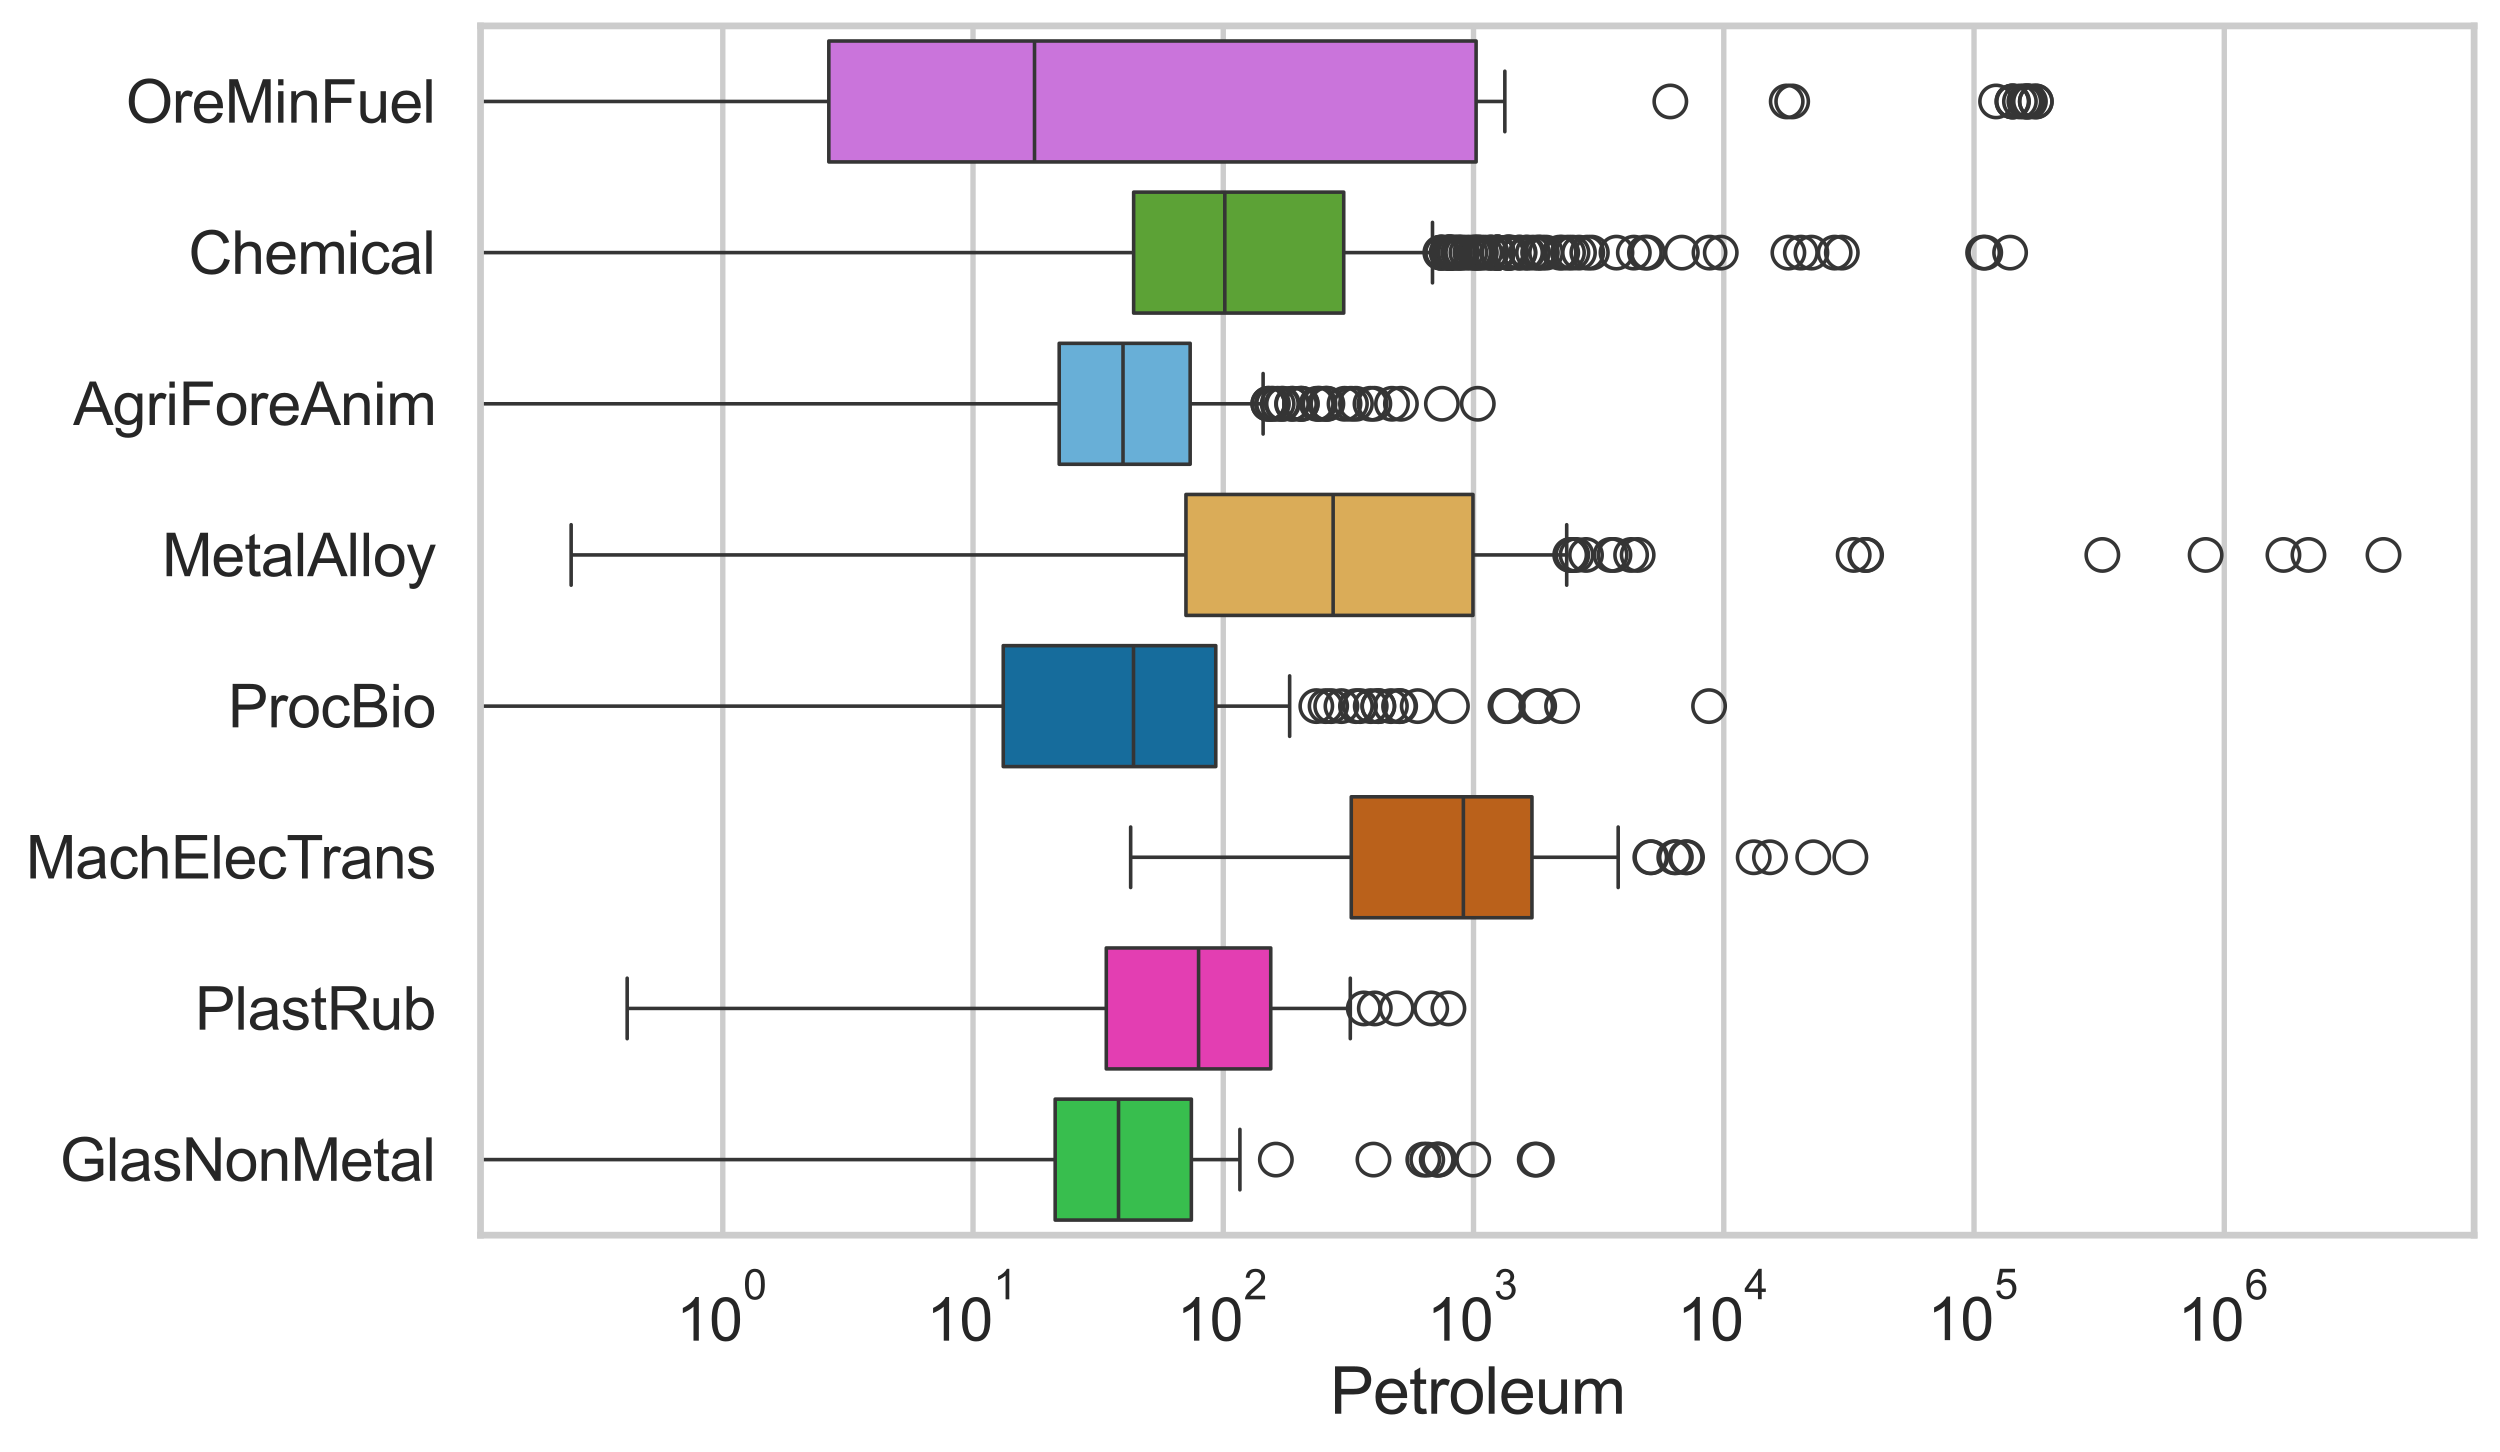 <?xml version="1.0" encoding="utf-8" standalone="no"?>
<!DOCTYPE svg PUBLIC "-//W3C//DTD SVG 1.1//EN"
  "http://www.w3.org/Graphics/SVG/1.1/DTD/svg11.dtd">
<svg xmlns:xlink="http://www.w3.org/1999/xlink" width="695.577pt" height="404.121pt" viewBox="0 0 695.577 404.121" xmlns="http://www.w3.org/2000/svg" version="1.1">
 <defs>
  <style type="text/css">*{stroke-linejoin: round; stroke-linecap: butt}</style>
 </defs>
 <g id="figure_1">
  <g id="patch_1">
   <path d="M 0 404.121 
L 695.577 404.121 
L 695.577 0 
L 0 0 
z
" style="fill: #ffffff"/>
  </g>
  <g id="axes_1">
   <g id="patch_2">
    <path d="M 133.697 343.665 
L 688.377 343.665 
L 688.377 7.2 
L 133.697 7.2 
z
" style="fill: #ffffff"/>
   </g>
   <g id="matplotlib.axis_1">
    <g id="xtick_1">
     <g id="line2d_1">
      <path d="M 201.096 343.665 
L 201.096 7.2 
" clip-path="url(#p999bd5aa8e)" style="fill: none; stroke: #cccccc; stroke-width: 1.5; stroke-linecap: round"/>
     </g>
     <g id="text_1">
      <!-- $\mathdefault{10^{0}}$ -->
      <g style="fill: #262626" transform="translate(188.143 373.18) scale(0.165 -0.165)">
       <defs>
        <path id="ArialMT-31" d="M 2384 0 
L 1822 0 
L 1822 3584 
Q 1619 3391 1289 3197 
Q 959 3003 697 2906 
L 697 3450 
Q 1169 3672 1522 3987 
Q 1875 4303 2022 4600 
L 2384 4600 
L 2384 0 
z
" transform="scale(0.016)"/>
        <path id="ArialMT-30" d="M 266 2259 
Q 266 3072 433 3567 
Q 600 4063 929 4331 
Q 1259 4600 1759 4600 
Q 2128 4600 2406 4451 
Q 2684 4303 2865 4023 
Q 3047 3744 3150 3342 
Q 3253 2941 3253 2259 
Q 3253 1453 3087 958 
Q 2922 463 2592 192 
Q 2263 -78 1759 -78 
Q 1097 -78 719 397 
Q 266 969 266 2259 
z
M 844 2259 
Q 844 1131 1108 757 
Q 1372 384 1759 384 
Q 2147 384 2411 759 
Q 2675 1134 2675 2259 
Q 2675 3391 2411 3762 
Q 2147 4134 1753 4134 
Q 1366 4134 1134 3806 
Q 844 3388 844 2259 
z
" transform="scale(0.016)"/>
       </defs>
       <use xlink:href="#ArialMT-31" transform="translate(0 0.994)"/>
       <use xlink:href="#ArialMT-30" transform="translate(55.615 0.994)"/>
       <use xlink:href="#ArialMT-30" transform="translate(112.973 70.688) scale(0.7)"/>
      </g>
     </g>
    </g>
    <g id="xtick_2">
     <g id="line2d_2">
      <path d="M 270.724 343.665 
L 270.724 7.2 
" clip-path="url(#p999bd5aa8e)" style="fill: none; stroke: #cccccc; stroke-width: 1.5; stroke-linecap: round"/>
     </g>
     <g id="text_2">
      <!-- $\mathdefault{10^{1}}$ -->
      <g style="fill: #262626" transform="translate(257.771 373.18) scale(0.165 -0.165)">
       <use xlink:href="#ArialMT-31" transform="translate(0 0.994)"/>
       <use xlink:href="#ArialMT-30" transform="translate(55.615 0.994)"/>
       <use xlink:href="#ArialMT-31" transform="translate(112.973 70.688) scale(0.7)"/>
      </g>
     </g>
    </g>
    <g id="xtick_3">
     <g id="line2d_3">
      <path d="M 340.352 343.665 
L 340.352 7.2 
" clip-path="url(#p999bd5aa8e)" style="fill: none; stroke: #cccccc; stroke-width: 1.5; stroke-linecap: round"/>
     </g>
     <g id="text_3">
      <!-- $\mathdefault{10^{2}}$ -->
      <g style="fill: #262626" transform="translate(327.399 373.18) scale(0.165 -0.165)">
       <defs>
        <path id="ArialMT-32" d="M 3222 541 
L 3222 0 
L 194 0 
Q 188 203 259 391 
Q 375 700 629 1000 
Q 884 1300 1366 1694 
Q 2113 2306 2375 2664 
Q 2638 3022 2638 3341 
Q 2638 3675 2398 3904 
Q 2159 4134 1775 4134 
Q 1369 4134 1125 3890 
Q 881 3647 878 3216 
L 300 3275 
Q 359 3922 746 4261 
Q 1134 4600 1788 4600 
Q 2447 4600 2831 4234 
Q 3216 3869 3216 3328 
Q 3216 3053 3103 2787 
Q 2991 2522 2730 2228 
Q 2469 1934 1863 1422 
Q 1356 997 1212 845 
Q 1069 694 975 541 
L 3222 541 
z
" transform="scale(0.016)"/>
       </defs>
       <use xlink:href="#ArialMT-31" transform="translate(0 0.994)"/>
       <use xlink:href="#ArialMT-30" transform="translate(55.615 0.994)"/>
       <use xlink:href="#ArialMT-32" transform="translate(112.973 70.688) scale(0.7)"/>
      </g>
     </g>
    </g>
    <g id="xtick_4">
     <g id="line2d_4">
      <path d="M 409.979 343.665 
L 409.979 7.2 
" clip-path="url(#p999bd5aa8e)" style="fill: none; stroke: #cccccc; stroke-width: 1.5; stroke-linecap: round"/>
     </g>
     <g id="text_4">
      <!-- $\mathdefault{10^{3}}$ -->
      <g style="fill: #262626" transform="translate(397.027 373.18) scale(0.165 -0.165)">
       <defs>
        <path id="ArialMT-33" d="M 269 1209 
L 831 1284 
Q 928 806 1161 595 
Q 1394 384 1728 384 
Q 2125 384 2398 659 
Q 2672 934 2672 1341 
Q 2672 1728 2419 1979 
Q 2166 2231 1775 2231 
Q 1616 2231 1378 2169 
L 1441 2663 
Q 1497 2656 1531 2656 
Q 1891 2656 2178 2843 
Q 2466 3031 2466 3422 
Q 2466 3731 2256 3934 
Q 2047 4138 1716 4138 
Q 1388 4138 1169 3931 
Q 950 3725 888 3313 
L 325 3413 
Q 428 3978 793 4289 
Q 1159 4600 1703 4600 
Q 2078 4600 2393 4439 
Q 2709 4278 2876 4000 
Q 3044 3722 3044 3409 
Q 3044 3113 2884 2869 
Q 2725 2625 2413 2481 
Q 2819 2388 3044 2092 
Q 3269 1797 3269 1353 
Q 3269 753 2831 336 
Q 2394 -81 1725 -81 
Q 1122 -81 723 278 
Q 325 638 269 1209 
z
" transform="scale(0.016)"/>
       </defs>
       <use xlink:href="#ArialMT-31" transform="translate(0 0.994)"/>
       <use xlink:href="#ArialMT-30" transform="translate(55.615 0.994)"/>
       <use xlink:href="#ArialMT-33" transform="translate(112.973 70.688) scale(0.7)"/>
      </g>
     </g>
    </g>
    <g id="xtick_5">
     <g id="line2d_5">
      <path d="M 479.607 343.665 
L 479.607 7.2 
" clip-path="url(#p999bd5aa8e)" style="fill: none; stroke: #cccccc; stroke-width: 1.5; stroke-linecap: round"/>
     </g>
     <g id="text_5">
      <!-- $\mathdefault{10^{4}}$ -->
      <g style="fill: #262626" transform="translate(466.655 373.015) scale(0.165 -0.165)">
       <defs>
        <path id="ArialMT-34" d="M 2069 0 
L 2069 1097 
L 81 1097 
L 81 1613 
L 2172 4581 
L 2631 4581 
L 2631 1613 
L 3250 1613 
L 3250 1097 
L 2631 1097 
L 2631 0 
L 2069 0 
z
M 2069 1613 
L 2069 3678 
L 634 1613 
L 2069 1613 
z
" transform="scale(0.016)"/>
       </defs>
       <use xlink:href="#ArialMT-31" transform="translate(0 0.202)"/>
       <use xlink:href="#ArialMT-30" transform="translate(55.615 0.202)"/>
       <use xlink:href="#ArialMT-34" transform="translate(112.973 69.895) scale(0.7)"/>
      </g>
     </g>
    </g>
    <g id="xtick_6">
     <g id="line2d_6">
      <path d="M 549.235 343.665 
L 549.235 7.2 
" clip-path="url(#p999bd5aa8e)" style="fill: none; stroke: #cccccc; stroke-width: 1.5; stroke-linecap: round"/>
     </g>
     <g id="text_6">
      <!-- $\mathdefault{10^{5}}$ -->
      <g style="fill: #262626" transform="translate(536.282 373.015) scale(0.165 -0.165)">
       <defs>
        <path id="ArialMT-35" d="M 266 1200 
L 856 1250 
Q 922 819 1161 601 
Q 1400 384 1738 384 
Q 2144 384 2425 690 
Q 2706 997 2706 1503 
Q 2706 1984 2436 2262 
Q 2166 2541 1728 2541 
Q 1456 2541 1237 2417 
Q 1019 2294 894 2097 
L 366 2166 
L 809 4519 
L 3088 4519 
L 3088 3981 
L 1259 3981 
L 1013 2750 
Q 1425 3038 1878 3038 
Q 2478 3038 2890 2622 
Q 3303 2206 3303 1553 
Q 3303 931 2941 478 
Q 2500 -78 1738 -78 
Q 1113 -78 717 272 
Q 322 622 266 1200 
z
" transform="scale(0.016)"/>
       </defs>
       <use xlink:href="#ArialMT-31" transform="translate(0 0.88)"/>
       <use xlink:href="#ArialMT-30" transform="translate(55.615 0.88)"/>
       <use xlink:href="#ArialMT-35" transform="translate(112.973 70.573) scale(0.7)"/>
      </g>
     </g>
    </g>
    <g id="xtick_7">
     <g id="line2d_7">
      <path d="M 618.863 343.665 
L 618.863 7.2 
" clip-path="url(#p999bd5aa8e)" style="fill: none; stroke: #cccccc; stroke-width: 1.5; stroke-linecap: round"/>
     </g>
     <g id="text_7">
      <!-- $\mathdefault{10^{6}}$ -->
      <g style="fill: #262626" transform="translate(605.91 373.18) scale(0.165 -0.165)">
       <defs>
        <path id="ArialMT-36" d="M 3184 3459 
L 2625 3416 
Q 2550 3747 2413 3897 
Q 2184 4138 1850 4138 
Q 1581 4138 1378 3988 
Q 1113 3794 959 3422 
Q 806 3050 800 2363 
Q 1003 2672 1297 2822 
Q 1591 2972 1913 2972 
Q 2475 2972 2870 2558 
Q 3266 2144 3266 1488 
Q 3266 1056 3080 686 
Q 2894 316 2569 119 
Q 2244 -78 1831 -78 
Q 1128 -78 684 439 
Q 241 956 241 2144 
Q 241 3472 731 4075 
Q 1159 4600 1884 4600 
Q 2425 4600 2770 4297 
Q 3116 3994 3184 3459 
z
M 888 1484 
Q 888 1194 1011 928 
Q 1134 663 1356 523 
Q 1578 384 1822 384 
Q 2178 384 2434 671 
Q 2691 959 2691 1453 
Q 2691 1928 2437 2201 
Q 2184 2475 1800 2475 
Q 1419 2475 1153 2201 
Q 888 1928 888 1484 
z
" transform="scale(0.016)"/>
       </defs>
       <use xlink:href="#ArialMT-31" transform="translate(0 0.994)"/>
       <use xlink:href="#ArialMT-30" transform="translate(55.615 0.994)"/>
       <use xlink:href="#ArialMT-36" transform="translate(112.973 70.688) scale(0.7)"/>
      </g>
     </g>
    </g>
    <g id="xtick_8"/>
    <g id="xtick_9"/>
    <g id="xtick_10"/>
    <g id="xtick_11"/>
    <g id="xtick_12"/>
    <g id="xtick_13"/>
    <g id="xtick_14"/>
    <g id="xtick_15"/>
    <g id="xtick_16"/>
    <g id="xtick_17"/>
    <g id="xtick_18"/>
    <g id="xtick_19"/>
    <g id="xtick_20"/>
    <g id="xtick_21"/>
    <g id="xtick_22"/>
    <g id="xtick_23"/>
    <g id="xtick_24"/>
    <g id="xtick_25"/>
    <g id="xtick_26"/>
    <g id="xtick_27"/>
    <g id="xtick_28"/>
    <g id="xtick_29"/>
    <g id="xtick_30"/>
    <g id="xtick_31"/>
    <g id="xtick_32"/>
    <g id="xtick_33"/>
    <g id="xtick_34"/>
    <g id="xtick_35"/>
    <g id="xtick_36"/>
    <g id="xtick_37"/>
    <g id="xtick_38"/>
    <g id="xtick_39"/>
    <g id="xtick_40"/>
    <g id="xtick_41"/>
    <g id="xtick_42"/>
    <g id="xtick_43"/>
    <g id="xtick_44"/>
    <g id="xtick_45"/>
    <g id="xtick_46"/>
    <g id="xtick_47"/>
    <g id="xtick_48"/>
    <g id="xtick_49"/>
    <g id="xtick_50"/>
    <g id="xtick_51"/>
    <g id="xtick_52"/>
    <g id="xtick_53"/>
    <g id="xtick_54"/>
    <g id="xtick_55"/>
    <g id="xtick_56"/>
    <g id="xtick_57"/>
    <g id="xtick_58"/>
    <g id="xtick_59"/>
    <g id="xtick_60"/>
    <g id="xtick_61"/>
    <g id="xtick_62"/>
    <g id="xtick_63"/>
    <g id="xtick_64"/>
    <g id="xtick_65"/>
    <g id="xtick_66"/>
    <g id="xtick_67"/>
    <g id="xtick_68"/>
    <g id="xtick_69"/>
    <g id="xtick_70"/>
    <g id="xtick_71"/>
    <g id="text_8">
     <!-- Petroleum -->
     <g style="fill: #262626" transform="translate(370.021 393.344) scale(0.18 -0.18)">
      <defs>
       <path id="ArialMT-50" d="M 494 0 
L 494 4581 
L 2222 4581 
Q 2678 4581 2919 4538 
Q 3256 4481 3484 4323 
Q 3713 4166 3852 3881 
Q 3991 3597 3991 3256 
Q 3991 2672 3619 2267 
Q 3247 1863 2275 1863 
L 1100 1863 
L 1100 0 
L 494 0 
z
M 1100 2403 
L 2284 2403 
Q 2872 2403 3119 2622 
Q 3366 2841 3366 3238 
Q 3366 3525 3220 3729 
Q 3075 3934 2838 4000 
Q 2684 4041 2272 4041 
L 1100 4041 
L 1100 2403 
z
" transform="scale(0.016)"/>
       <path id="ArialMT-65" d="M 2694 1069 
L 3275 997 
Q 3138 488 2766 206 
Q 2394 -75 1816 -75 
Q 1088 -75 661 373 
Q 234 822 234 1631 
Q 234 2469 665 2931 
Q 1097 3394 1784 3394 
Q 2450 3394 2872 2941 
Q 3294 2488 3294 1666 
Q 3294 1616 3291 1516 
L 816 1516 
Q 847 969 1125 678 
Q 1403 388 1819 388 
Q 2128 388 2347 550 
Q 2566 713 2694 1069 
z
M 847 1978 
L 2700 1978 
Q 2663 2397 2488 2606 
Q 2219 2931 1791 2931 
Q 1403 2931 1139 2672 
Q 875 2413 847 1978 
z
" transform="scale(0.016)"/>
       <path id="ArialMT-74" d="M 1650 503 
L 1731 6 
Q 1494 -44 1306 -44 
Q 1000 -44 831 53 
Q 663 150 594 308 
Q 525 466 525 972 
L 525 2881 
L 113 2881 
L 113 3319 
L 525 3319 
L 525 4141 
L 1084 4478 
L 1084 3319 
L 1650 3319 
L 1650 2881 
L 1084 2881 
L 1084 941 
Q 1084 700 1114 631 
Q 1144 563 1211 522 
Q 1278 481 1403 481 
Q 1497 481 1650 503 
z
" transform="scale(0.016)"/>
       <path id="ArialMT-72" d="M 416 0 
L 416 3319 
L 922 3319 
L 922 2816 
Q 1116 3169 1280 3281 
Q 1444 3394 1641 3394 
Q 1925 3394 2219 3213 
L 2025 2691 
Q 1819 2813 1613 2813 
Q 1428 2813 1281 2702 
Q 1134 2591 1072 2394 
Q 978 2094 978 1738 
L 978 0 
L 416 0 
z
" transform="scale(0.016)"/>
       <path id="ArialMT-6f" d="M 213 1659 
Q 213 2581 725 3025 
Q 1153 3394 1769 3394 
Q 2453 3394 2887 2945 
Q 3322 2497 3322 1706 
Q 3322 1066 3130 698 
Q 2938 331 2570 128 
Q 2203 -75 1769 -75 
Q 1072 -75 642 372 
Q 213 819 213 1659 
z
M 791 1659 
Q 791 1022 1069 705 
Q 1347 388 1769 388 
Q 2188 388 2466 706 
Q 2744 1025 2744 1678 
Q 2744 2294 2464 2611 
Q 2184 2928 1769 2928 
Q 1347 2928 1069 2612 
Q 791 2297 791 1659 
z
" transform="scale(0.016)"/>
       <path id="ArialMT-6c" d="M 409 0 
L 409 4581 
L 972 4581 
L 972 0 
L 409 0 
z
" transform="scale(0.016)"/>
       <path id="ArialMT-75" d="M 2597 0 
L 2597 488 
Q 2209 -75 1544 -75 
Q 1250 -75 995 37 
Q 741 150 617 320 
Q 494 491 444 738 
Q 409 903 409 1263 
L 409 3319 
L 972 3319 
L 972 1478 
Q 972 1038 1006 884 
Q 1059 663 1231 536 
Q 1403 409 1656 409 
Q 1909 409 2131 539 
Q 2353 669 2445 892 
Q 2538 1116 2538 1541 
L 2538 3319 
L 3100 3319 
L 3100 0 
L 2597 0 
z
" transform="scale(0.016)"/>
       <path id="ArialMT-6d" d="M 422 0 
L 422 3319 
L 925 3319 
L 925 2853 
Q 1081 3097 1340 3245 
Q 1600 3394 1931 3394 
Q 2300 3394 2536 3241 
Q 2772 3088 2869 2813 
Q 3263 3394 3894 3394 
Q 4388 3394 4653 3120 
Q 4919 2847 4919 2278 
L 4919 0 
L 4359 0 
L 4359 2091 
Q 4359 2428 4304 2576 
Q 4250 2725 4106 2815 
Q 3963 2906 3769 2906 
Q 3419 2906 3187 2673 
Q 2956 2441 2956 1928 
L 2956 0 
L 2394 0 
L 2394 2156 
Q 2394 2531 2256 2718 
Q 2119 2906 1806 2906 
Q 1569 2906 1367 2781 
Q 1166 2656 1075 2415 
Q 984 2175 984 1722 
L 984 0 
L 422 0 
z
" transform="scale(0.016)"/>
      </defs>
      <use xlink:href="#ArialMT-50"/>
      <use xlink:href="#ArialMT-65" transform="translate(66.699 0)"/>
      <use xlink:href="#ArialMT-74" transform="translate(122.314 0)"/>
      <use xlink:href="#ArialMT-72" transform="translate(150.098 0)"/>
      <use xlink:href="#ArialMT-6f" transform="translate(183.398 0)"/>
      <use xlink:href="#ArialMT-6c" transform="translate(239.014 0)"/>
      <use xlink:href="#ArialMT-65" transform="translate(261.23 0)"/>
      <use xlink:href="#ArialMT-75" transform="translate(316.846 0)"/>
      <use xlink:href="#ArialMT-6d" transform="translate(372.461 0)"/>
     </g>
    </g>
   </g>
   <g id="matplotlib.axis_2">
    <g id="ytick_1">
     <g id="text_9">
      <!-- OreMinFuel -->
      <g style="fill: #262626" transform="translate(35.013 34.134) scale(0.165 -0.165)">
       <defs>
        <path id="ArialMT-4f" d="M 309 2231 
Q 309 3372 921 4017 
Q 1534 4663 2503 4663 
Q 3138 4663 3647 4359 
Q 4156 4056 4423 3514 
Q 4691 2972 4691 2284 
Q 4691 1588 4409 1038 
Q 4128 488 3612 205 
Q 3097 -78 2500 -78 
Q 1853 -78 1343 234 
Q 834 547 571 1087 
Q 309 1628 309 2231 
z
M 934 2222 
Q 934 1394 1379 917 
Q 1825 441 2497 441 
Q 3181 441 3623 922 
Q 4066 1403 4066 2288 
Q 4066 2847 3877 3264 
Q 3688 3681 3323 3911 
Q 2959 4141 2506 4141 
Q 1863 4141 1398 3698 
Q 934 3256 934 2222 
z
" transform="scale(0.016)"/>
        <path id="ArialMT-4d" d="M 475 0 
L 475 4581 
L 1388 4581 
L 2472 1338 
Q 2622 884 2691 659 
Q 2769 909 2934 1394 
L 4031 4581 
L 4847 4581 
L 4847 0 
L 4263 0 
L 4263 3834 
L 2931 0 
L 2384 0 
L 1059 3900 
L 1059 0 
L 475 0 
z
" transform="scale(0.016)"/>
        <path id="ArialMT-69" d="M 425 3934 
L 425 4581 
L 988 4581 
L 988 3934 
L 425 3934 
z
M 425 0 
L 425 3319 
L 988 3319 
L 988 0 
L 425 0 
z
" transform="scale(0.016)"/>
        <path id="ArialMT-6e" d="M 422 0 
L 422 3319 
L 928 3319 
L 928 2847 
Q 1294 3394 1984 3394 
Q 2284 3394 2536 3286 
Q 2788 3178 2913 3003 
Q 3038 2828 3088 2588 
Q 3119 2431 3119 2041 
L 3119 0 
L 2556 0 
L 2556 2019 
Q 2556 2363 2490 2533 
Q 2425 2703 2258 2804 
Q 2091 2906 1866 2906 
Q 1506 2906 1245 2678 
Q 984 2450 984 1813 
L 984 0 
L 422 0 
z
" transform="scale(0.016)"/>
        <path id="ArialMT-46" d="M 525 0 
L 525 4581 
L 3616 4581 
L 3616 4041 
L 1131 4041 
L 1131 2622 
L 3281 2622 
L 3281 2081 
L 1131 2081 
L 1131 0 
L 525 0 
z
" transform="scale(0.016)"/>
       </defs>
       <use xlink:href="#ArialMT-4f"/>
       <use xlink:href="#ArialMT-72" transform="translate(77.783 0)"/>
       <use xlink:href="#ArialMT-65" transform="translate(111.084 0)"/>
       <use xlink:href="#ArialMT-4d" transform="translate(166.699 0)"/>
       <use xlink:href="#ArialMT-69" transform="translate(250 0)"/>
       <use xlink:href="#ArialMT-6e" transform="translate(272.217 0)"/>
       <use xlink:href="#ArialMT-46" transform="translate(327.832 0)"/>
       <use xlink:href="#ArialMT-75" transform="translate(388.916 0)"/>
       <use xlink:href="#ArialMT-65" transform="translate(444.531 0)"/>
       <use xlink:href="#ArialMT-6c" transform="translate(500.146 0)"/>
      </g>
     </g>
    </g>
    <g id="ytick_2">
     <g id="text_10">
      <!-- Chemical -->
      <g style="fill: #262626" transform="translate(52.428 76.192) scale(0.165 -0.165)">
       <defs>
        <path id="ArialMT-43" d="M 3763 1606 
L 4369 1453 
Q 4178 706 3683 314 
Q 3188 -78 2472 -78 
Q 1731 -78 1267 223 
Q 803 525 561 1097 
Q 319 1669 319 2325 
Q 319 3041 592 3573 
Q 866 4106 1370 4382 
Q 1875 4659 2481 4659 
Q 3169 4659 3637 4309 
Q 4106 3959 4291 3325 
L 3694 3184 
Q 3534 3684 3231 3912 
Q 2928 4141 2469 4141 
Q 1941 4141 1586 3887 
Q 1231 3634 1087 3207 
Q 944 2781 944 2328 
Q 944 1744 1114 1308 
Q 1284 872 1643 656 
Q 2003 441 2422 441 
Q 2931 441 3284 734 
Q 3638 1028 3763 1606 
z
" transform="scale(0.016)"/>
        <path id="ArialMT-68" d="M 422 0 
L 422 4581 
L 984 4581 
L 984 2938 
Q 1378 3394 1978 3394 
Q 2347 3394 2619 3248 
Q 2891 3103 3008 2847 
Q 3125 2591 3125 2103 
L 3125 0 
L 2563 0 
L 2563 2103 
Q 2563 2525 2380 2717 
Q 2197 2909 1863 2909 
Q 1613 2909 1392 2779 
Q 1172 2650 1078 2428 
Q 984 2206 984 1816 
L 984 0 
L 422 0 
z
" transform="scale(0.016)"/>
        <path id="ArialMT-63" d="M 2588 1216 
L 3141 1144 
Q 3050 572 2676 248 
Q 2303 -75 1759 -75 
Q 1078 -75 664 370 
Q 250 816 250 1647 
Q 250 2184 428 2587 
Q 606 2991 970 3192 
Q 1334 3394 1763 3394 
Q 2303 3394 2647 3120 
Q 2991 2847 3088 2344 
L 2541 2259 
Q 2463 2594 2264 2762 
Q 2066 2931 1784 2931 
Q 1359 2931 1093 2626 
Q 828 2322 828 1663 
Q 828 994 1084 691 
Q 1341 388 1753 388 
Q 2084 388 2306 591 
Q 2528 794 2588 1216 
z
" transform="scale(0.016)"/>
        <path id="ArialMT-61" d="M 2588 409 
Q 2275 144 1986 34 
Q 1697 -75 1366 -75 
Q 819 -75 525 192 
Q 231 459 231 875 
Q 231 1119 342 1320 
Q 453 1522 633 1644 
Q 813 1766 1038 1828 
Q 1203 1872 1538 1913 
Q 2219 1994 2541 2106 
Q 2544 2222 2544 2253 
Q 2544 2597 2384 2738 
Q 2169 2928 1744 2928 
Q 1347 2928 1158 2789 
Q 969 2650 878 2297 
L 328 2372 
Q 403 2725 575 2942 
Q 747 3159 1072 3276 
Q 1397 3394 1825 3394 
Q 2250 3394 2515 3294 
Q 2781 3194 2906 3042 
Q 3031 2891 3081 2659 
Q 3109 2516 3109 2141 
L 3109 1391 
Q 3109 606 3145 398 
Q 3181 191 3288 0 
L 2700 0 
Q 2613 175 2588 409 
z
M 2541 1666 
Q 2234 1541 1622 1453 
Q 1275 1403 1131 1340 
Q 988 1278 909 1158 
Q 831 1038 831 891 
Q 831 666 1001 516 
Q 1172 366 1500 366 
Q 1825 366 2078 508 
Q 2331 650 2450 897 
Q 2541 1088 2541 1459 
L 2541 1666 
z
" transform="scale(0.016)"/>
       </defs>
       <use xlink:href="#ArialMT-43"/>
       <use xlink:href="#ArialMT-68" transform="translate(72.217 0)"/>
       <use xlink:href="#ArialMT-65" transform="translate(127.832 0)"/>
       <use xlink:href="#ArialMT-6d" transform="translate(183.447 0)"/>
       <use xlink:href="#ArialMT-69" transform="translate(266.748 0)"/>
       <use xlink:href="#ArialMT-63" transform="translate(288.965 0)"/>
       <use xlink:href="#ArialMT-61" transform="translate(338.965 0)"/>
       <use xlink:href="#ArialMT-6c" transform="translate(394.58 0)"/>
      </g>
     </g>
    </g>
    <g id="ytick_3">
     <g id="text_11">
      <!-- AgriForeAnim -->
      <g style="fill: #262626" transform="translate(20.341 118.25) scale(0.165 -0.165)">
       <defs>
        <path id="ArialMT-41" d="M -9 0 
L 1750 4581 
L 2403 4581 
L 4278 0 
L 3588 0 
L 3053 1388 
L 1138 1388 
L 634 0 
L -9 0 
z
M 1313 1881 
L 2866 1881 
L 2388 3150 
Q 2169 3728 2063 4100 
Q 1975 3659 1816 3225 
L 1313 1881 
z
" transform="scale(0.016)"/>
        <path id="ArialMT-67" d="M 319 -275 
L 866 -356 
Q 900 -609 1056 -725 
Q 1266 -881 1628 -881 
Q 2019 -881 2231 -725 
Q 2444 -569 2519 -288 
Q 2563 -116 2559 434 
Q 2191 0 1641 0 
Q 956 0 581 494 
Q 206 988 206 1678 
Q 206 2153 378 2554 
Q 550 2956 876 3175 
Q 1203 3394 1644 3394 
Q 2231 3394 2613 2919 
L 2613 3319 
L 3131 3319 
L 3131 450 
Q 3131 -325 2973 -648 
Q 2816 -972 2473 -1159 
Q 2131 -1347 1631 -1347 
Q 1038 -1347 672 -1080 
Q 306 -813 319 -275 
z
M 784 1719 
Q 784 1066 1043 766 
Q 1303 466 1694 466 
Q 2081 466 2343 764 
Q 2606 1063 2606 1700 
Q 2606 2309 2336 2618 
Q 2066 2928 1684 2928 
Q 1309 2928 1046 2623 
Q 784 2319 784 1719 
z
" transform="scale(0.016)"/>
       </defs>
       <use xlink:href="#ArialMT-41"/>
       <use xlink:href="#ArialMT-67" transform="translate(66.699 0)"/>
       <use xlink:href="#ArialMT-72" transform="translate(122.314 0)"/>
       <use xlink:href="#ArialMT-69" transform="translate(155.615 0)"/>
       <use xlink:href="#ArialMT-46" transform="translate(177.832 0)"/>
       <use xlink:href="#ArialMT-6f" transform="translate(238.916 0)"/>
       <use xlink:href="#ArialMT-72" transform="translate(294.531 0)"/>
       <use xlink:href="#ArialMT-65" transform="translate(327.832 0)"/>
       <use xlink:href="#ArialMT-41" transform="translate(383.447 0)"/>
       <use xlink:href="#ArialMT-6e" transform="translate(450.146 0)"/>
       <use xlink:href="#ArialMT-69" transform="translate(505.762 0)"/>
       <use xlink:href="#ArialMT-6d" transform="translate(527.979 0)"/>
      </g>
     </g>
    </g>
    <g id="ytick_4">
     <g id="text_12">
      <!-- MetalAlloy -->
      <g style="fill: #262626" transform="translate(45.088 160.308) scale(0.165 -0.165)">
       <defs>
        <path id="ArialMT-79" d="M 397 -1278 
L 334 -750 
Q 519 -800 656 -800 
Q 844 -800 956 -737 
Q 1069 -675 1141 -563 
Q 1194 -478 1313 -144 
Q 1328 -97 1363 -6 
L 103 3319 
L 709 3319 
L 1400 1397 
Q 1534 1031 1641 628 
Q 1738 1016 1872 1384 
L 2581 3319 
L 3144 3319 
L 1881 -56 
Q 1678 -603 1566 -809 
Q 1416 -1088 1222 -1217 
Q 1028 -1347 759 -1347 
Q 597 -1347 397 -1278 
z
" transform="scale(0.016)"/>
       </defs>
       <use xlink:href="#ArialMT-4d"/>
       <use xlink:href="#ArialMT-65" transform="translate(83.301 0)"/>
       <use xlink:href="#ArialMT-74" transform="translate(138.916 0)"/>
       <use xlink:href="#ArialMT-61" transform="translate(166.699 0)"/>
       <use xlink:href="#ArialMT-6c" transform="translate(222.314 0)"/>
       <use xlink:href="#ArialMT-41" transform="translate(244.531 0)"/>
       <use xlink:href="#ArialMT-6c" transform="translate(311.23 0)"/>
       <use xlink:href="#ArialMT-6c" transform="translate(333.447 0)"/>
       <use xlink:href="#ArialMT-6f" transform="translate(355.664 0)"/>
       <use xlink:href="#ArialMT-79" transform="translate(411.279 0)"/>
      </g>
     </g>
    </g>
    <g id="ytick_5">
     <g id="text_13">
      <!-- ProcBio -->
      <g style="fill: #262626" transform="translate(63.424 202.366) scale(0.165 -0.165)">
       <defs>
        <path id="ArialMT-42" d="M 469 0 
L 469 4581 
L 2188 4581 
Q 2713 4581 3030 4442 
Q 3347 4303 3526 4014 
Q 3706 3725 3706 3409 
Q 3706 3116 3547 2856 
Q 3388 2597 3066 2438 
Q 3481 2316 3704 2022 
Q 3928 1728 3928 1328 
Q 3928 1006 3792 729 
Q 3656 453 3456 303 
Q 3256 153 2954 76 
Q 2653 0 2216 0 
L 469 0 
z
M 1075 2656 
L 2066 2656 
Q 2469 2656 2644 2709 
Q 2875 2778 2992 2937 
Q 3109 3097 3109 3338 
Q 3109 3566 3000 3739 
Q 2891 3913 2687 3977 
Q 2484 4041 1991 4041 
L 1075 4041 
L 1075 2656 
z
M 1075 541 
L 2216 541 
Q 2509 541 2628 563 
Q 2838 600 2978 687 
Q 3119 775 3209 942 
Q 3300 1109 3300 1328 
Q 3300 1584 3169 1773 
Q 3038 1963 2805 2039 
Q 2572 2116 2134 2116 
L 1075 2116 
L 1075 541 
z
" transform="scale(0.016)"/>
       </defs>
       <use xlink:href="#ArialMT-50"/>
       <use xlink:href="#ArialMT-72" transform="translate(66.699 0)"/>
       <use xlink:href="#ArialMT-6f" transform="translate(100 0)"/>
       <use xlink:href="#ArialMT-63" transform="translate(155.615 0)"/>
       <use xlink:href="#ArialMT-42" transform="translate(205.615 0)"/>
       <use xlink:href="#ArialMT-69" transform="translate(272.314 0)"/>
       <use xlink:href="#ArialMT-6f" transform="translate(294.531 0)"/>
      </g>
     </g>
    </g>
    <g id="ytick_6">
     <g id="text_14">
      <!-- MachElecTrans -->
      <g style="fill: #262626" transform="translate(7.2 244.425) scale(0.165 -0.165)">
       <defs>
        <path id="ArialMT-45" d="M 506 0 
L 506 4581 
L 3819 4581 
L 3819 4041 
L 1113 4041 
L 1113 2638 
L 3647 2638 
L 3647 2100 
L 1113 2100 
L 1113 541 
L 3925 541 
L 3925 0 
L 506 0 
z
" transform="scale(0.016)"/>
        <path id="ArialMT-54" d="M 1659 0 
L 1659 4041 
L 150 4041 
L 150 4581 
L 3781 4581 
L 3781 4041 
L 2266 4041 
L 2266 0 
L 1659 0 
z
" transform="scale(0.016)"/>
        <path id="ArialMT-73" d="M 197 991 
L 753 1078 
Q 800 744 1014 566 
Q 1228 388 1613 388 
Q 2000 388 2187 545 
Q 2375 703 2375 916 
Q 2375 1106 2209 1216 
Q 2094 1291 1634 1406 
Q 1016 1563 777 1677 
Q 538 1791 414 1992 
Q 291 2194 291 2438 
Q 291 2659 392 2848 
Q 494 3038 669 3163 
Q 800 3259 1026 3326 
Q 1253 3394 1513 3394 
Q 1903 3394 2198 3281 
Q 2494 3169 2634 2976 
Q 2775 2784 2828 2463 
L 2278 2388 
Q 2241 2644 2061 2787 
Q 1881 2931 1553 2931 
Q 1166 2931 1000 2803 
Q 834 2675 834 2503 
Q 834 2394 903 2306 
Q 972 2216 1119 2156 
Q 1203 2125 1616 2013 
Q 2213 1853 2448 1751 
Q 2684 1650 2818 1456 
Q 2953 1263 2953 975 
Q 2953 694 2789 445 
Q 2625 197 2315 61 
Q 2006 -75 1616 -75 
Q 969 -75 630 194 
Q 291 463 197 991 
z
" transform="scale(0.016)"/>
       </defs>
       <use xlink:href="#ArialMT-4d"/>
       <use xlink:href="#ArialMT-61" transform="translate(83.301 0)"/>
       <use xlink:href="#ArialMT-63" transform="translate(138.916 0)"/>
       <use xlink:href="#ArialMT-68" transform="translate(188.916 0)"/>
       <use xlink:href="#ArialMT-45" transform="translate(244.531 0)"/>
       <use xlink:href="#ArialMT-6c" transform="translate(311.23 0)"/>
       <use xlink:href="#ArialMT-65" transform="translate(333.447 0)"/>
       <use xlink:href="#ArialMT-63" transform="translate(389.062 0)"/>
       <use xlink:href="#ArialMT-54" transform="translate(439.062 0)"/>
       <use xlink:href="#ArialMT-72" transform="translate(496.396 0)"/>
       <use xlink:href="#ArialMT-61" transform="translate(529.697 0)"/>
       <use xlink:href="#ArialMT-6e" transform="translate(585.312 0)"/>
       <use xlink:href="#ArialMT-73" transform="translate(640.928 0)"/>
      </g>
     </g>
    </g>
    <g id="ytick_7">
     <g id="text_15">
      <!-- PlastRub -->
      <g style="fill: #262626" transform="translate(54.248 286.483) scale(0.165 -0.165)">
       <defs>
        <path id="ArialMT-52" d="M 503 0 
L 503 4581 
L 2534 4581 
Q 3147 4581 3465 4457 
Q 3784 4334 3975 4021 
Q 4166 3709 4166 3331 
Q 4166 2844 3850 2509 
Q 3534 2175 2875 2084 
Q 3116 1969 3241 1856 
Q 3506 1613 3744 1247 
L 4541 0 
L 3778 0 
L 3172 953 
Q 2906 1366 2734 1584 
Q 2563 1803 2427 1890 
Q 2291 1978 2150 2013 
Q 2047 2034 1813 2034 
L 1109 2034 
L 1109 0 
L 503 0 
z
M 1109 2559 
L 2413 2559 
Q 2828 2559 3062 2645 
Q 3297 2731 3419 2920 
Q 3541 3109 3541 3331 
Q 3541 3656 3305 3865 
Q 3069 4075 2559 4075 
L 1109 4075 
L 1109 2559 
z
" transform="scale(0.016)"/>
        <path id="ArialMT-62" d="M 941 0 
L 419 0 
L 419 4581 
L 981 4581 
L 981 2947 
Q 1338 3394 1891 3394 
Q 2197 3394 2470 3270 
Q 2744 3147 2920 2923 
Q 3097 2700 3197 2384 
Q 3297 2069 3297 1709 
Q 3297 856 2875 390 
Q 2453 -75 1863 -75 
Q 1275 -75 941 416 
L 941 0 
z
M 934 1684 
Q 934 1088 1097 822 
Q 1363 388 1816 388 
Q 2184 388 2453 708 
Q 2722 1028 2722 1663 
Q 2722 2313 2464 2622 
Q 2206 2931 1841 2931 
Q 1472 2931 1203 2611 
Q 934 2291 934 1684 
z
" transform="scale(0.016)"/>
       </defs>
       <use xlink:href="#ArialMT-50"/>
       <use xlink:href="#ArialMT-6c" transform="translate(66.699 0)"/>
       <use xlink:href="#ArialMT-61" transform="translate(88.916 0)"/>
       <use xlink:href="#ArialMT-73" transform="translate(144.531 0)"/>
       <use xlink:href="#ArialMT-74" transform="translate(194.531 0)"/>
       <use xlink:href="#ArialMT-52" transform="translate(222.314 0)"/>
       <use xlink:href="#ArialMT-75" transform="translate(294.531 0)"/>
       <use xlink:href="#ArialMT-62" transform="translate(350.146 0)"/>
      </g>
     </g>
    </g>
    <g id="ytick_8">
     <g id="text_16">
      <!-- GlasNonMetal -->
      <g style="fill: #262626" transform="translate(16.659 328.541) scale(0.165 -0.165)">
       <defs>
        <path id="ArialMT-47" d="M 2638 1797 
L 2638 2334 
L 4578 2338 
L 4578 638 
Q 4131 281 3656 101 
Q 3181 -78 2681 -78 
Q 2006 -78 1454 211 
Q 903 500 622 1047 
Q 341 1594 341 2269 
Q 341 2938 620 3517 
Q 900 4097 1425 4378 
Q 1950 4659 2634 4659 
Q 3131 4659 3532 4498 
Q 3934 4338 4162 4050 
Q 4391 3763 4509 3300 
L 3963 3150 
Q 3859 3500 3706 3700 
Q 3553 3900 3268 4020 
Q 2984 4141 2638 4141 
Q 2222 4141 1919 4014 
Q 1616 3888 1430 3681 
Q 1244 3475 1141 3228 
Q 966 2803 966 2306 
Q 966 1694 1177 1281 
Q 1388 869 1791 669 
Q 2194 469 2647 469 
Q 3041 469 3416 620 
Q 3791 772 3984 944 
L 3984 1797 
L 2638 1797 
z
" transform="scale(0.016)"/>
        <path id="ArialMT-4e" d="M 488 0 
L 488 4581 
L 1109 4581 
L 3516 984 
L 3516 4581 
L 4097 4581 
L 4097 0 
L 3475 0 
L 1069 3600 
L 1069 0 
L 488 0 
z
" transform="scale(0.016)"/>
       </defs>
       <use xlink:href="#ArialMT-47"/>
       <use xlink:href="#ArialMT-6c" transform="translate(77.783 0)"/>
       <use xlink:href="#ArialMT-61" transform="translate(100 0)"/>
       <use xlink:href="#ArialMT-73" transform="translate(155.615 0)"/>
       <use xlink:href="#ArialMT-4e" transform="translate(205.615 0)"/>
       <use xlink:href="#ArialMT-6f" transform="translate(277.832 0)"/>
       <use xlink:href="#ArialMT-6e" transform="translate(333.447 0)"/>
       <use xlink:href="#ArialMT-4d" transform="translate(389.062 0)"/>
       <use xlink:href="#ArialMT-65" transform="translate(472.363 0)"/>
       <use xlink:href="#ArialMT-74" transform="translate(527.979 0)"/>
       <use xlink:href="#ArialMT-61" transform="translate(555.762 0)"/>
       <use xlink:href="#ArialMT-6c" transform="translate(611.377 0)"/>
      </g>
     </g>
    </g>
   </g>
   <g id="patch_3">
    <path d="M 230.606 11.406 
L 230.606 45.052 
L 410.696 45.052 
L 410.696 11.406 
L 230.606 11.406 
z
" clip-path="url(#p999bd5aa8e)" style="fill: #ca74db; stroke: #353535; stroke-linejoin: miter"/>
   </g>
   <g id="line2d_8">
    <path d="M 230.606 28.229 
L -1 28.229 
" clip-path="url(#p999bd5aa8e)" style="fill: none; stroke: #353535"/>
   </g>
   <g id="line2d_9">
    <path d="M 410.696 28.229 
L 418.692 28.229 
" clip-path="url(#p999bd5aa8e)" style="fill: none; stroke: #353535"/>
   </g>
   <g id="line2d_10">
    <path clip-path="url(#p999bd5aa8e)" style="fill: none; stroke: #353535; stroke-linecap: round"/>
   </g>
   <g id="line2d_11">
    <path d="M 418.692 19.817 
L 418.692 36.641 
" clip-path="url(#p999bd5aa8e)" style="fill: none; stroke: #353535; stroke-linecap: round"/>
   </g>
   <g id="line2d_12">
    <defs>
     <path id="mf8cf529b48" d="M 0 4.5 
C 1.193 4.5 2.338 4.026 3.182 3.182 
C 4.026 2.338 4.5 1.193 4.5 0 
C 4.5 -1.193 4.026 -2.338 3.182 -3.182 
C 2.338 -4.026 1.193 -4.5 0 -4.5 
C -1.193 -4.5 -2.338 -4.026 -3.182 -3.182 
C -4.026 -2.338 -4.5 -1.193 -4.5 0 
C -4.5 1.193 -4.026 2.338 -3.182 3.182 
C -2.338 4.026 -1.193 4.5 0 4.5 
z
" style="stroke: #353535"/>
    </defs>
    <g clip-path="url(#p999bd5aa8e)">
     <use xlink:href="#mf8cf529b48" x="559.916" y="28.229" style="fill-opacity: 0; stroke: #353535"/>
     <use xlink:href="#mf8cf529b48" x="562.003" y="28.229" style="fill-opacity: 0; stroke: #353535"/>
     <use xlink:href="#mf8cf529b48" x="563.926" y="28.229" style="fill-opacity: 0; stroke: #353535"/>
     <use xlink:href="#mf8cf529b48" x="555.368" y="28.229" style="fill-opacity: 0; stroke: #353535"/>
     <use xlink:href="#mf8cf529b48" x="563.925" y="28.229" style="fill-opacity: 0; stroke: #353535"/>
     <use xlink:href="#mf8cf529b48" x="563.243" y="28.229" style="fill-opacity: 0; stroke: #353535"/>
     <use xlink:href="#mf8cf529b48" x="566.425" y="28.229" style="fill-opacity: 0; stroke: #353535"/>
     <use xlink:href="#mf8cf529b48" x="566.425" y="28.229" style="fill-opacity: 0; stroke: #353535"/>
     <use xlink:href="#mf8cf529b48" x="564.103" y="28.229" style="fill-opacity: 0; stroke: #353535"/>
     <use xlink:href="#mf8cf529b48" x="464.735" y="28.229" style="fill-opacity: 0; stroke: #353535"/>
     <use xlink:href="#mf8cf529b48" x="498.641" y="28.229" style="fill-opacity: 0; stroke: #353535"/>
     <use xlink:href="#mf8cf529b48" x="560.087" y="28.229" style="fill-opacity: 0; stroke: #353535"/>
     <use xlink:href="#mf8cf529b48" x="497.117" y="28.229" style="fill-opacity: 0; stroke: #353535"/>
     <use xlink:href="#mf8cf529b48" x="564.785" y="28.229" style="fill-opacity: 0; stroke: #353535"/>
     <use xlink:href="#mf8cf529b48" x="559.931" y="28.229" style="fill-opacity: 0; stroke: #353535"/>
    </g>
   </g>
   <g id="patch_4">
    <path d="M 315.416 53.464 
L 315.416 87.11 
L 373.865 87.11 
L 373.865 53.464 
L 315.416 53.464 
z
" clip-path="url(#p999bd5aa8e)" style="fill: #5ca236; stroke: #353535; stroke-linejoin: miter"/>
   </g>
   <g id="line2d_13">
    <path d="M 315.416 70.287 
L -1 70.287 
" clip-path="url(#p999bd5aa8e)" style="fill: none; stroke: #353535"/>
   </g>
   <g id="line2d_14">
    <path d="M 373.865 70.287 
L 398.562 70.287 
" clip-path="url(#p999bd5aa8e)" style="fill: none; stroke: #353535"/>
   </g>
   <g id="line2d_15">
    <path clip-path="url(#p999bd5aa8e)" style="fill: none; stroke: #353535; stroke-linecap: round"/>
   </g>
   <g id="line2d_16">
    <path d="M 398.562 61.875 
L 398.562 78.699 
" clip-path="url(#p999bd5aa8e)" style="fill: none; stroke: #353535; stroke-linecap: round"/>
   </g>
   <g id="line2d_17">
    <g clip-path="url(#p999bd5aa8e)">
     <use xlink:href="#mf8cf529b48" x="512.45" y="70.287" style="fill-opacity: 0; stroke: #353535"/>
     <use xlink:href="#mf8cf529b48" x="413.227" y="70.287" style="fill-opacity: 0; stroke: #353535"/>
     <use xlink:href="#mf8cf529b48" x="416.656" y="70.287" style="fill-opacity: 0; stroke: #353535"/>
     <use xlink:href="#mf8cf529b48" x="457.668" y="70.287" style="fill-opacity: 0; stroke: #353535"/>
     <use xlink:href="#mf8cf529b48" x="422.8" y="70.287" style="fill-opacity: 0; stroke: #353535"/>
     <use xlink:href="#mf8cf529b48" x="404.458" y="70.287" style="fill-opacity: 0; stroke: #353535"/>
     <use xlink:href="#mf8cf529b48" x="403.855" y="70.287" style="fill-opacity: 0; stroke: #353535"/>
     <use xlink:href="#mf8cf529b48" x="416.656" y="70.287" style="fill-opacity: 0; stroke: #353535"/>
     <use xlink:href="#mf8cf529b48" x="401.091" y="70.287" style="fill-opacity: 0; stroke: #353535"/>
     <use xlink:href="#mf8cf529b48" x="416.656" y="70.287" style="fill-opacity: 0; stroke: #353535"/>
     <use xlink:href="#mf8cf529b48" x="467.933" y="70.287" style="fill-opacity: 0; stroke: #353535"/>
     <use xlink:href="#mf8cf529b48" x="402.874" y="70.287" style="fill-opacity: 0; stroke: #353535"/>
     <use xlink:href="#mf8cf529b48" x="411.263" y="70.287" style="fill-opacity: 0; stroke: #353535"/>
     <use xlink:href="#mf8cf529b48" x="403.153" y="70.287" style="fill-opacity: 0; stroke: #353535"/>
     <use xlink:href="#mf8cf529b48" x="405.754" y="70.287" style="fill-opacity: 0; stroke: #353535"/>
     <use xlink:href="#mf8cf529b48" x="407.991" y="70.287" style="fill-opacity: 0; stroke: #353535"/>
     <use xlink:href="#mf8cf529b48" x="416.656" y="70.287" style="fill-opacity: 0; stroke: #353535"/>
     <use xlink:href="#mf8cf529b48" x="401.014" y="70.287" style="fill-opacity: 0; stroke: #353535"/>
     <use xlink:href="#mf8cf529b48" x="410.187" y="70.287" style="fill-opacity: 0; stroke: #353535"/>
     <use xlink:href="#mf8cf529b48" x="416.656" y="70.287" style="fill-opacity: 0; stroke: #353535"/>
     <use xlink:href="#mf8cf529b48" x="422.687" y="70.287" style="fill-opacity: 0; stroke: #353535"/>
     <use xlink:href="#mf8cf529b48" x="478.766" y="70.287" style="fill-opacity: 0; stroke: #353535"/>
     <use xlink:href="#mf8cf529b48" x="404.802" y="70.287" style="fill-opacity: 0; stroke: #353535"/>
     <use xlink:href="#mf8cf529b48" x="501.048" y="70.287" style="fill-opacity: 0; stroke: #353535"/>
     <use xlink:href="#mf8cf529b48" x="401.215" y="70.287" style="fill-opacity: 0; stroke: #353535"/>
     <use xlink:href="#mf8cf529b48" x="402.485" y="70.287" style="fill-opacity: 0; stroke: #353535"/>
     <use xlink:href="#mf8cf529b48" x="403.437" y="70.287" style="fill-opacity: 0; stroke: #353535"/>
     <use xlink:href="#mf8cf529b48" x="424.611" y="70.287" style="fill-opacity: 0; stroke: #353535"/>
     <use xlink:href="#mf8cf529b48" x="411.393" y="70.287" style="fill-opacity: 0; stroke: #353535"/>
     <use xlink:href="#mf8cf529b48" x="497.588" y="70.287" style="fill-opacity: 0; stroke: #353535"/>
     <use xlink:href="#mf8cf529b48" x="420.499" y="70.287" style="fill-opacity: 0; stroke: #353535"/>
     <use xlink:href="#mf8cf529b48" x="419.325" y="70.287" style="fill-opacity: 0; stroke: #353535"/>
     <use xlink:href="#mf8cf529b48" x="406.376" y="70.287" style="fill-opacity: 0; stroke: #353535"/>
     <use xlink:href="#mf8cf529b48" x="403.757" y="70.287" style="fill-opacity: 0; stroke: #353535"/>
     <use xlink:href="#mf8cf529b48" x="552.352" y="70.287" style="fill-opacity: 0; stroke: #353535"/>
     <use xlink:href="#mf8cf529b48" x="403.356" y="70.287" style="fill-opacity: 0; stroke: #353535"/>
     <use xlink:href="#mf8cf529b48" x="454.583" y="70.287" style="fill-opacity: 0; stroke: #353535"/>
     <use xlink:href="#mf8cf529b48" x="434.667" y="70.287" style="fill-opacity: 0; stroke: #353535"/>
     <use xlink:href="#mf8cf529b48" x="428.997" y="70.287" style="fill-opacity: 0; stroke: #353535"/>
     <use xlink:href="#mf8cf529b48" x="441.64" y="70.287" style="fill-opacity: 0; stroke: #353535"/>
     <use xlink:href="#mf8cf529b48" x="419.413" y="70.287" style="fill-opacity: 0; stroke: #353535"/>
     <use xlink:href="#mf8cf529b48" x="419.806" y="70.287" style="fill-opacity: 0; stroke: #353535"/>
     <use xlink:href="#mf8cf529b48" x="437.515" y="70.287" style="fill-opacity: 0; stroke: #353535"/>
     <use xlink:href="#mf8cf529b48" x="410.348" y="70.287" style="fill-opacity: 0; stroke: #353535"/>
     <use xlink:href="#mf8cf529b48" x="428.044" y="70.287" style="fill-opacity: 0; stroke: #353535"/>
     <use xlink:href="#mf8cf529b48" x="403.146" y="70.287" style="fill-opacity: 0; stroke: #353535"/>
     <use xlink:href="#mf8cf529b48" x="449.753" y="70.287" style="fill-opacity: 0; stroke: #353535"/>
     <use xlink:href="#mf8cf529b48" x="426.523" y="70.287" style="fill-opacity: 0; stroke: #353535"/>
     <use xlink:href="#mf8cf529b48" x="551.767" y="70.287" style="fill-opacity: 0; stroke: #353535"/>
     <use xlink:href="#mf8cf529b48" x="414.711" y="70.287" style="fill-opacity: 0; stroke: #353535"/>
     <use xlink:href="#mf8cf529b48" x="419.715" y="70.287" style="fill-opacity: 0; stroke: #353535"/>
     <use xlink:href="#mf8cf529b48" x="412.028" y="70.287" style="fill-opacity: 0; stroke: #353535"/>
     <use xlink:href="#mf8cf529b48" x="414.968" y="70.287" style="fill-opacity: 0; stroke: #353535"/>
     <use xlink:href="#mf8cf529b48" x="414.722" y="70.287" style="fill-opacity: 0; stroke: #353535"/>
     <use xlink:href="#mf8cf529b48" x="403.343" y="70.287" style="fill-opacity: 0; stroke: #353535"/>
     <use xlink:href="#mf8cf529b48" x="458.515" y="70.287" style="fill-opacity: 0; stroke: #353535"/>
     <use xlink:href="#mf8cf529b48" x="436.268" y="70.287" style="fill-opacity: 0; stroke: #353535"/>
     <use xlink:href="#mf8cf529b48" x="559.271" y="70.287" style="fill-opacity: 0; stroke: #353535"/>
     <use xlink:href="#mf8cf529b48" x="475.637" y="70.287" style="fill-opacity: 0; stroke: #353535"/>
     <use xlink:href="#mf8cf529b48" x="409.105" y="70.287" style="fill-opacity: 0; stroke: #353535"/>
     <use xlink:href="#mf8cf529b48" x="400.738" y="70.287" style="fill-opacity: 0; stroke: #353535"/>
     <use xlink:href="#mf8cf529b48" x="416.656" y="70.287" style="fill-opacity: 0; stroke: #353535"/>
     <use xlink:href="#mf8cf529b48" x="406.83" y="70.287" style="fill-opacity: 0; stroke: #353535"/>
     <use xlink:href="#mf8cf529b48" x="503.997" y="70.287" style="fill-opacity: 0; stroke: #353535"/>
     <use xlink:href="#mf8cf529b48" x="420.052" y="70.287" style="fill-opacity: 0; stroke: #353535"/>
     <use xlink:href="#mf8cf529b48" x="403.317" y="70.287" style="fill-opacity: 0; stroke: #353535"/>
     <use xlink:href="#mf8cf529b48" x="510.451" y="70.287" style="fill-opacity: 0; stroke: #353535"/>
     <use xlink:href="#mf8cf529b48" x="425.002" y="70.287" style="fill-opacity: 0; stroke: #353535"/>
     <use xlink:href="#mf8cf529b48" x="428.004" y="70.287" style="fill-opacity: 0; stroke: #353535"/>
     <use xlink:href="#mf8cf529b48" x="416.656" y="70.287" style="fill-opacity: 0; stroke: #353535"/>
     <use xlink:href="#mf8cf529b48" x="439.323" y="70.287" style="fill-opacity: 0; stroke: #353535"/>
     <use xlink:href="#mf8cf529b48" x="430.163" y="70.287" style="fill-opacity: 0; stroke: #353535"/>
     <use xlink:href="#mf8cf529b48" x="433.942" y="70.287" style="fill-opacity: 0; stroke: #353535"/>
     <use xlink:href="#mf8cf529b48" x="405.812" y="70.287" style="fill-opacity: 0; stroke: #353535"/>
     <use xlink:href="#mf8cf529b48" x="442.903" y="70.287" style="fill-opacity: 0; stroke: #353535"/>
     <use xlink:href="#mf8cf529b48" x="410.663" y="70.287" style="fill-opacity: 0; stroke: #353535"/>
    </g>
   </g>
   <g id="patch_5">
    <path d="M 294.704 95.522 
L 294.704 129.168 
L 331.139 129.168 
L 331.139 95.522 
L 294.704 95.522 
z
" clip-path="url(#p999bd5aa8e)" style="fill: #68afd7; stroke: #353535; stroke-linejoin: miter"/>
   </g>
   <g id="line2d_18">
    <path d="M 294.704 112.345 
L -1 112.345 
" clip-path="url(#p999bd5aa8e)" style="fill: none; stroke: #353535"/>
   </g>
   <g id="line2d_19">
    <path d="M 331.139 112.345 
L 351.437 112.345 
" clip-path="url(#p999bd5aa8e)" style="fill: none; stroke: #353535"/>
   </g>
   <g id="line2d_20">
    <path clip-path="url(#p999bd5aa8e)" style="fill: none; stroke: #353535; stroke-linecap: round"/>
   </g>
   <g id="line2d_21">
    <path d="M 351.437 103.934 
L 351.437 120.757 
" clip-path="url(#p999bd5aa8e)" style="fill: none; stroke: #353535; stroke-linecap: round"/>
   </g>
   <g id="line2d_22">
    <g clip-path="url(#p999bd5aa8e)">
     <use xlink:href="#mf8cf529b48" x="369.062" y="112.345" style="fill-opacity: 0; stroke: #353535"/>
     <use xlink:href="#mf8cf529b48" x="354.16" y="112.345" style="fill-opacity: 0; stroke: #353535"/>
     <use xlink:href="#mf8cf529b48" x="362.222" y="112.345" style="fill-opacity: 0; stroke: #353535"/>
     <use xlink:href="#mf8cf529b48" x="374.092" y="112.345" style="fill-opacity: 0; stroke: #353535"/>
     <use xlink:href="#mf8cf529b48" x="375.881" y="112.345" style="fill-opacity: 0; stroke: #353535"/>
     <use xlink:href="#mf8cf529b48" x="356.671" y="112.345" style="fill-opacity: 0; stroke: #353535"/>
     <use xlink:href="#mf8cf529b48" x="387.29" y="112.345" style="fill-opacity: 0; stroke: #353535"/>
     <use xlink:href="#mf8cf529b48" x="353.87" y="112.345" style="fill-opacity: 0; stroke: #353535"/>
     <use xlink:href="#mf8cf529b48" x="362.145" y="112.345" style="fill-opacity: 0; stroke: #353535"/>
     <use xlink:href="#mf8cf529b48" x="369.321" y="112.345" style="fill-opacity: 0; stroke: #353535"/>
     <use xlink:href="#mf8cf529b48" x="368.707" y="112.345" style="fill-opacity: 0; stroke: #353535"/>
     <use xlink:href="#mf8cf529b48" x="352.863" y="112.345" style="fill-opacity: 0; stroke: #353535"/>
     <use xlink:href="#mf8cf529b48" x="366.95" y="112.345" style="fill-opacity: 0; stroke: #353535"/>
     <use xlink:href="#mf8cf529b48" x="389.778" y="112.345" style="fill-opacity: 0; stroke: #353535"/>
     <use xlink:href="#mf8cf529b48" x="377.267" y="112.345" style="fill-opacity: 0; stroke: #353535"/>
     <use xlink:href="#mf8cf529b48" x="411.166" y="112.345" style="fill-opacity: 0; stroke: #353535"/>
     <use xlink:href="#mf8cf529b48" x="361.698" y="112.345" style="fill-opacity: 0; stroke: #353535"/>
     <use xlink:href="#mf8cf529b48" x="367.138" y="112.345" style="fill-opacity: 0; stroke: #353535"/>
     <use xlink:href="#mf8cf529b48" x="366.363" y="112.345" style="fill-opacity: 0; stroke: #353535"/>
     <use xlink:href="#mf8cf529b48" x="356.936" y="112.345" style="fill-opacity: 0; stroke: #353535"/>
     <use xlink:href="#mf8cf529b48" x="381.314" y="112.345" style="fill-opacity: 0; stroke: #353535"/>
     <use xlink:href="#mf8cf529b48" x="359.597" y="112.345" style="fill-opacity: 0; stroke: #353535"/>
     <use xlink:href="#mf8cf529b48" x="401.179" y="112.345" style="fill-opacity: 0; stroke: #353535"/>
     <use xlink:href="#mf8cf529b48" x="359.474" y="112.345" style="fill-opacity: 0; stroke: #353535"/>
     <use xlink:href="#mf8cf529b48" x="352.884" y="112.345" style="fill-opacity: 0; stroke: #353535"/>
     <use xlink:href="#mf8cf529b48" x="382.39" y="112.345" style="fill-opacity: 0; stroke: #353535"/>
     <use xlink:href="#mf8cf529b48" x="355.479" y="112.345" style="fill-opacity: 0; stroke: #353535"/>
    </g>
   </g>
   <g id="patch_6">
    <path d="M 329.968 137.58 
L 329.968 171.226 
L 409.824 171.226 
L 409.824 137.58 
L 329.968 137.58 
z
" clip-path="url(#p999bd5aa8e)" style="fill: #daac58; stroke: #353535; stroke-linejoin: miter"/>
   </g>
   <g id="line2d_23">
    <path d="M 329.968 154.403 
L 158.91 154.403 
" clip-path="url(#p999bd5aa8e)" style="fill: none; stroke: #353535"/>
   </g>
   <g id="line2d_24">
    <path d="M 409.824 154.403 
L 435.904 154.403 
" clip-path="url(#p999bd5aa8e)" style="fill: none; stroke: #353535"/>
   </g>
   <g id="line2d_25">
    <path d="M 158.91 145.992 
L 158.91 162.815 
" clip-path="url(#p999bd5aa8e)" style="fill: none; stroke: #353535; stroke-linecap: round"/>
   </g>
   <g id="line2d_26">
    <path d="M 435.904 145.992 
L 435.904 162.815 
" clip-path="url(#p999bd5aa8e)" style="fill: none; stroke: #353535; stroke-linecap: round"/>
   </g>
   <g id="line2d_27">
    <g clip-path="url(#p999bd5aa8e)">
     <use xlink:href="#mf8cf529b48" x="449.191" y="154.403" style="fill-opacity: 0; stroke: #353535"/>
     <use xlink:href="#mf8cf529b48" x="453.823" y="154.403" style="fill-opacity: 0; stroke: #353535"/>
     <use xlink:href="#mf8cf529b48" x="642.278" y="154.403" style="fill-opacity: 0; stroke: #353535"/>
     <use xlink:href="#mf8cf529b48" x="441.278" y="154.403" style="fill-opacity: 0; stroke: #353535"/>
     <use xlink:href="#mf8cf529b48" x="448.12" y="154.403" style="fill-opacity: 0; stroke: #353535"/>
     <use xlink:href="#mf8cf529b48" x="436.874" y="154.403" style="fill-opacity: 0; stroke: #353535"/>
     <use xlink:href="#mf8cf529b48" x="438.646" y="154.403" style="fill-opacity: 0; stroke: #353535"/>
     <use xlink:href="#mf8cf529b48" x="519.205" y="154.403" style="fill-opacity: 0; stroke: #353535"/>
     <use xlink:href="#mf8cf529b48" x="613.674" y="154.403" style="fill-opacity: 0; stroke: #353535"/>
     <use xlink:href="#mf8cf529b48" x="515.751" y="154.403" style="fill-opacity: 0; stroke: #353535"/>
     <use xlink:href="#mf8cf529b48" x="663.164" y="154.403" style="fill-opacity: 0; stroke: #353535"/>
     <use xlink:href="#mf8cf529b48" x="437.168" y="154.403" style="fill-opacity: 0; stroke: #353535"/>
     <use xlink:href="#mf8cf529b48" x="584.94" y="154.403" style="fill-opacity: 0; stroke: #353535"/>
     <use xlink:href="#mf8cf529b48" x="455.65" y="154.403" style="fill-opacity: 0; stroke: #353535"/>
     <use xlink:href="#mf8cf529b48" x="518.989" y="154.403" style="fill-opacity: 0; stroke: #353535"/>
     <use xlink:href="#mf8cf529b48" x="635.327" y="154.403" style="fill-opacity: 0; stroke: #353535"/>
     <use xlink:href="#mf8cf529b48" x="437.467" y="154.403" style="fill-opacity: 0; stroke: #353535"/>
    </g>
   </g>
   <g id="patch_7">
    <path d="M 279.135 179.638 
L 279.135 213.285 
L 338.264 213.285 
L 338.264 179.638 
L 279.135 179.638 
z
" clip-path="url(#p999bd5aa8e)" style="fill: #166c9c; stroke: #353535; stroke-linejoin: miter"/>
   </g>
   <g id="line2d_28">
    <path d="M 279.135 196.461 
L -1 196.461 
" clip-path="url(#p999bd5aa8e)" style="fill: none; stroke: #353535"/>
   </g>
   <g id="line2d_29">
    <path d="M 338.264 196.461 
L 358.819 196.461 
" clip-path="url(#p999bd5aa8e)" style="fill: none; stroke: #353535"/>
   </g>
   <g id="line2d_30">
    <path clip-path="url(#p999bd5aa8e)" style="fill: none; stroke: #353535; stroke-linecap: round"/>
   </g>
   <g id="line2d_31">
    <path d="M 358.819 188.05 
L 358.819 204.873 
" clip-path="url(#p999bd5aa8e)" style="fill: none; stroke: #353535; stroke-linecap: round"/>
   </g>
   <g id="line2d_32">
    <g clip-path="url(#p999bd5aa8e)">
     <use xlink:href="#mf8cf529b48" x="428.244" y="196.461" style="fill-opacity: 0; stroke: #353535"/>
     <use xlink:href="#mf8cf529b48" x="434.613" y="196.461" style="fill-opacity: 0; stroke: #353535"/>
     <use xlink:href="#mf8cf529b48" x="370.375" y="196.461" style="fill-opacity: 0; stroke: #353535"/>
     <use xlink:href="#mf8cf529b48" x="389.257" y="196.461" style="fill-opacity: 0; stroke: #353535"/>
     <use xlink:href="#mf8cf529b48" x="403.972" y="196.461" style="fill-opacity: 0; stroke: #353535"/>
     <use xlink:href="#mf8cf529b48" x="389.569" y="196.461" style="fill-opacity: 0; stroke: #353535"/>
     <use xlink:href="#mf8cf529b48" x="418.871" y="196.461" style="fill-opacity: 0; stroke: #353535"/>
     <use xlink:href="#mf8cf529b48" x="383.522" y="196.461" style="fill-opacity: 0; stroke: #353535"/>
     <use xlink:href="#mf8cf529b48" x="427.446" y="196.461" style="fill-opacity: 0; stroke: #353535"/>
     <use xlink:href="#mf8cf529b48" x="377.265" y="196.461" style="fill-opacity: 0; stroke: #353535"/>
     <use xlink:href="#mf8cf529b48" x="378.408" y="196.461" style="fill-opacity: 0; stroke: #353535"/>
     <use xlink:href="#mf8cf529b48" x="383.464" y="196.461" style="fill-opacity: 0; stroke: #353535"/>
     <use xlink:href="#mf8cf529b48" x="381.379" y="196.461" style="fill-opacity: 0; stroke: #353535"/>
     <use xlink:href="#mf8cf529b48" x="419.533" y="196.461" style="fill-opacity: 0; stroke: #353535"/>
     <use xlink:href="#mf8cf529b48" x="475.514" y="196.461" style="fill-opacity: 0; stroke: #353535"/>
     <use xlink:href="#mf8cf529b48" x="366.24" y="196.461" style="fill-opacity: 0; stroke: #353535"/>
     <use xlink:href="#mf8cf529b48" x="394.445" y="196.461" style="fill-opacity: 0; stroke: #353535"/>
     <use xlink:href="#mf8cf529b48" x="373.229" y="196.461" style="fill-opacity: 0; stroke: #353535"/>
     <use xlink:href="#mf8cf529b48" x="368.813" y="196.461" style="fill-opacity: 0; stroke: #353535"/>
     <use xlink:href="#mf8cf529b48" x="387.001" y="196.461" style="fill-opacity: 0; stroke: #353535"/>
    </g>
   </g>
   <g id="patch_8">
    <path d="M 375.965 221.696 
L 375.965 255.343 
L 426.235 255.343 
L 426.235 221.696 
L 375.965 221.696 
z
" clip-path="url(#p999bd5aa8e)" style="fill: #ba611b; stroke: #353535; stroke-linejoin: miter"/>
   </g>
   <g id="line2d_33">
    <path d="M 375.965 238.519 
L 314.585 238.519 
" clip-path="url(#p999bd5aa8e)" style="fill: none; stroke: #353535"/>
   </g>
   <g id="line2d_34">
    <path d="M 426.235 238.519 
L 450.227 238.519 
" clip-path="url(#p999bd5aa8e)" style="fill: none; stroke: #353535"/>
   </g>
   <g id="line2d_35">
    <path d="M 314.585 230.108 
L 314.585 246.931 
" clip-path="url(#p999bd5aa8e)" style="fill: none; stroke: #353535; stroke-linecap: round"/>
   </g>
   <g id="line2d_36">
    <path d="M 450.227 230.108 
L 450.227 246.931 
" clip-path="url(#p999bd5aa8e)" style="fill: none; stroke: #353535; stroke-linecap: round"/>
   </g>
   <g id="line2d_37">
    <g clip-path="url(#p999bd5aa8e)">
     <use xlink:href="#mf8cf529b48" x="466.278" y="238.519" style="fill-opacity: 0; stroke: #353535"/>
     <use xlink:href="#mf8cf529b48" x="469.384" y="238.519" style="fill-opacity: 0; stroke: #353535"/>
     <use xlink:href="#mf8cf529b48" x="459.444" y="238.519" style="fill-opacity: 0; stroke: #353535"/>
     <use xlink:href="#mf8cf529b48" x="514.825" y="238.519" style="fill-opacity: 0; stroke: #353535"/>
     <use xlink:href="#mf8cf529b48" x="504.501" y="238.519" style="fill-opacity: 0; stroke: #353535"/>
     <use xlink:href="#mf8cf529b48" x="469.036" y="238.519" style="fill-opacity: 0; stroke: #353535"/>
     <use xlink:href="#mf8cf529b48" x="459.172" y="238.519" style="fill-opacity: 0; stroke: #353535"/>
     <use xlink:href="#mf8cf529b48" x="492.457" y="238.519" style="fill-opacity: 0; stroke: #353535"/>
     <use xlink:href="#mf8cf529b48" x="465.834" y="238.519" style="fill-opacity: 0; stroke: #353535"/>
     <use xlink:href="#mf8cf529b48" x="487.928" y="238.519" style="fill-opacity: 0; stroke: #353535"/>
    </g>
   </g>
   <g id="patch_9">
    <path d="M 307.804 263.754 
L 307.804 297.401 
L 353.558 297.401 
L 353.558 263.754 
L 307.804 263.754 
z
" clip-path="url(#p999bd5aa8e)" style="fill: #e33eb2; stroke: #353535; stroke-linejoin: miter"/>
   </g>
   <g id="line2d_38">
    <path d="M 307.804 280.577 
L 174.5 280.577 
" clip-path="url(#p999bd5aa8e)" style="fill: none; stroke: #353535"/>
   </g>
   <g id="line2d_39">
    <path d="M 353.558 280.577 
L 375.695 280.577 
" clip-path="url(#p999bd5aa8e)" style="fill: none; stroke: #353535"/>
   </g>
   <g id="line2d_40">
    <path d="M 174.5 272.166 
L 174.5 288.989 
" clip-path="url(#p999bd5aa8e)" style="fill: none; stroke: #353535; stroke-linecap: round"/>
   </g>
   <g id="line2d_41">
    <path d="M 375.695 272.166 
L 375.695 288.989 
" clip-path="url(#p999bd5aa8e)" style="fill: none; stroke: #353535; stroke-linecap: round"/>
   </g>
   <g id="line2d_42">
    <g clip-path="url(#p999bd5aa8e)">
     <use xlink:href="#mf8cf529b48" x="388.576" y="280.577" style="fill-opacity: 0; stroke: #353535"/>
     <use xlink:href="#mf8cf529b48" x="379.439" y="280.577" style="fill-opacity: 0; stroke: #353535"/>
     <use xlink:href="#mf8cf529b48" x="382.51" y="280.577" style="fill-opacity: 0; stroke: #353535"/>
     <use xlink:href="#mf8cf529b48" x="398.208" y="280.577" style="fill-opacity: 0; stroke: #353535"/>
     <use xlink:href="#mf8cf529b48" x="402.992" y="280.577" style="fill-opacity: 0; stroke: #353535"/>
    </g>
   </g>
   <g id="patch_10">
    <path d="M 293.582 305.812 
L 293.582 339.459 
L 331.472 339.459 
L 331.472 305.812 
L 293.582 305.812 
z
" clip-path="url(#p999bd5aa8e)" style="fill: #38be4e; stroke: #353535; stroke-linejoin: miter"/>
   </g>
   <g id="line2d_43">
    <path d="M 293.582 322.635 
L -1 322.635 
" clip-path="url(#p999bd5aa8e)" style="fill: none; stroke: #353535"/>
   </g>
   <g id="line2d_44">
    <path d="M 331.472 322.635 
L 344.98 322.635 
" clip-path="url(#p999bd5aa8e)" style="fill: none; stroke: #353535"/>
   </g>
   <g id="line2d_45">
    <path clip-path="url(#p999bd5aa8e)" style="fill: none; stroke: #353535; stroke-linecap: round"/>
   </g>
   <g id="line2d_46">
    <path d="M 344.98 314.224 
L 344.98 331.047 
" clip-path="url(#p999bd5aa8e)" style="fill: none; stroke: #353535; stroke-linecap: round"/>
   </g>
   <g id="line2d_47">
    <g clip-path="url(#p999bd5aa8e)">
     <use xlink:href="#mf8cf529b48" x="427.019" y="322.635" style="fill-opacity: 0; stroke: #353535"/>
     <use xlink:href="#mf8cf529b48" x="427.586" y="322.635" style="fill-opacity: 0; stroke: #353535"/>
     <use xlink:href="#mf8cf529b48" x="354.986" y="322.635" style="fill-opacity: 0; stroke: #353535"/>
     <use xlink:href="#mf8cf529b48" x="396.009" y="322.635" style="fill-opacity: 0; stroke: #353535"/>
     <use xlink:href="#mf8cf529b48" x="400.166" y="322.635" style="fill-opacity: 0; stroke: #353535"/>
     <use xlink:href="#mf8cf529b48" x="397.106" y="322.635" style="fill-opacity: 0; stroke: #353535"/>
     <use xlink:href="#mf8cf529b48" x="382.139" y="322.635" style="fill-opacity: 0; stroke: #353535"/>
     <use xlink:href="#mf8cf529b48" x="409.894" y="322.635" style="fill-opacity: 0; stroke: #353535"/>
     <use xlink:href="#mf8cf529b48" x="399.745" y="322.635" style="fill-opacity: 0; stroke: #353535"/>
     <use xlink:href="#mf8cf529b48" x="400.45" y="322.635" style="fill-opacity: 0; stroke: #353535"/>
    </g>
   </g>
   <g id="line2d_48">
    <path d="M 287.835 11.406 
L 287.835 45.052 
" clip-path="url(#p999bd5aa8e)" style="fill: none; stroke: #353535"/>
   </g>
   <g id="line2d_49">
    <path d="M 340.779 53.464 
L 340.779 87.11 
" clip-path="url(#p999bd5aa8e)" style="fill: none; stroke: #353535"/>
   </g>
   <g id="line2d_50">
    <path d="M 312.455 95.522 
L 312.455 129.168 
" clip-path="url(#p999bd5aa8e)" style="fill: none; stroke: #353535"/>
   </g>
   <g id="line2d_51">
    <path d="M 370.919 137.58 
L 370.919 171.226 
" clip-path="url(#p999bd5aa8e)" style="fill: none; stroke: #353535"/>
   </g>
   <g id="line2d_52">
    <path d="M 315.376 179.638 
L 315.376 213.285 
" clip-path="url(#p999bd5aa8e)" style="fill: none; stroke: #353535"/>
   </g>
   <g id="line2d_53">
    <path d="M 407.156 221.696 
L 407.156 255.343 
" clip-path="url(#p999bd5aa8e)" style="fill: none; stroke: #353535"/>
   </g>
   <g id="line2d_54">
    <path d="M 333.481 263.754 
L 333.481 297.401 
" clip-path="url(#p999bd5aa8e)" style="fill: none; stroke: #353535"/>
   </g>
   <g id="line2d_55">
    <path d="M 311.205 305.812 
L 311.205 339.459 
" clip-path="url(#p999bd5aa8e)" style="fill: none; stroke: #353535"/>
   </g>
   <g id="patch_11">
    <path d="M 133.697 343.665 
L 133.697 7.2 
" style="fill: none; stroke: #cccccc; stroke-width: 1.875; stroke-linejoin: miter; stroke-linecap: square"/>
   </g>
   <g id="patch_12">
    <path d="M 688.377 343.665 
L 688.377 7.2 
" style="fill: none; stroke: #cccccc; stroke-width: 1.875; stroke-linejoin: miter; stroke-linecap: square"/>
   </g>
   <g id="patch_13">
    <path d="M 133.697 343.665 
L 688.377 343.665 
" style="fill: none; stroke: #cccccc; stroke-width: 1.875; stroke-linejoin: miter; stroke-linecap: square"/>
   </g>
   <g id="patch_14">
    <path d="M 133.697 7.2 
L 688.377 7.2 
" style="fill: none; stroke: #cccccc; stroke-width: 1.875; stroke-linejoin: miter; stroke-linecap: square"/>
   </g>
  </g>
 </g>
 <defs>
  <clipPath id="p999bd5aa8e">
   <rect x="133.697" y="7.2" width="554.68" height="336.465"/>
  </clipPath>
 </defs>
</svg>
